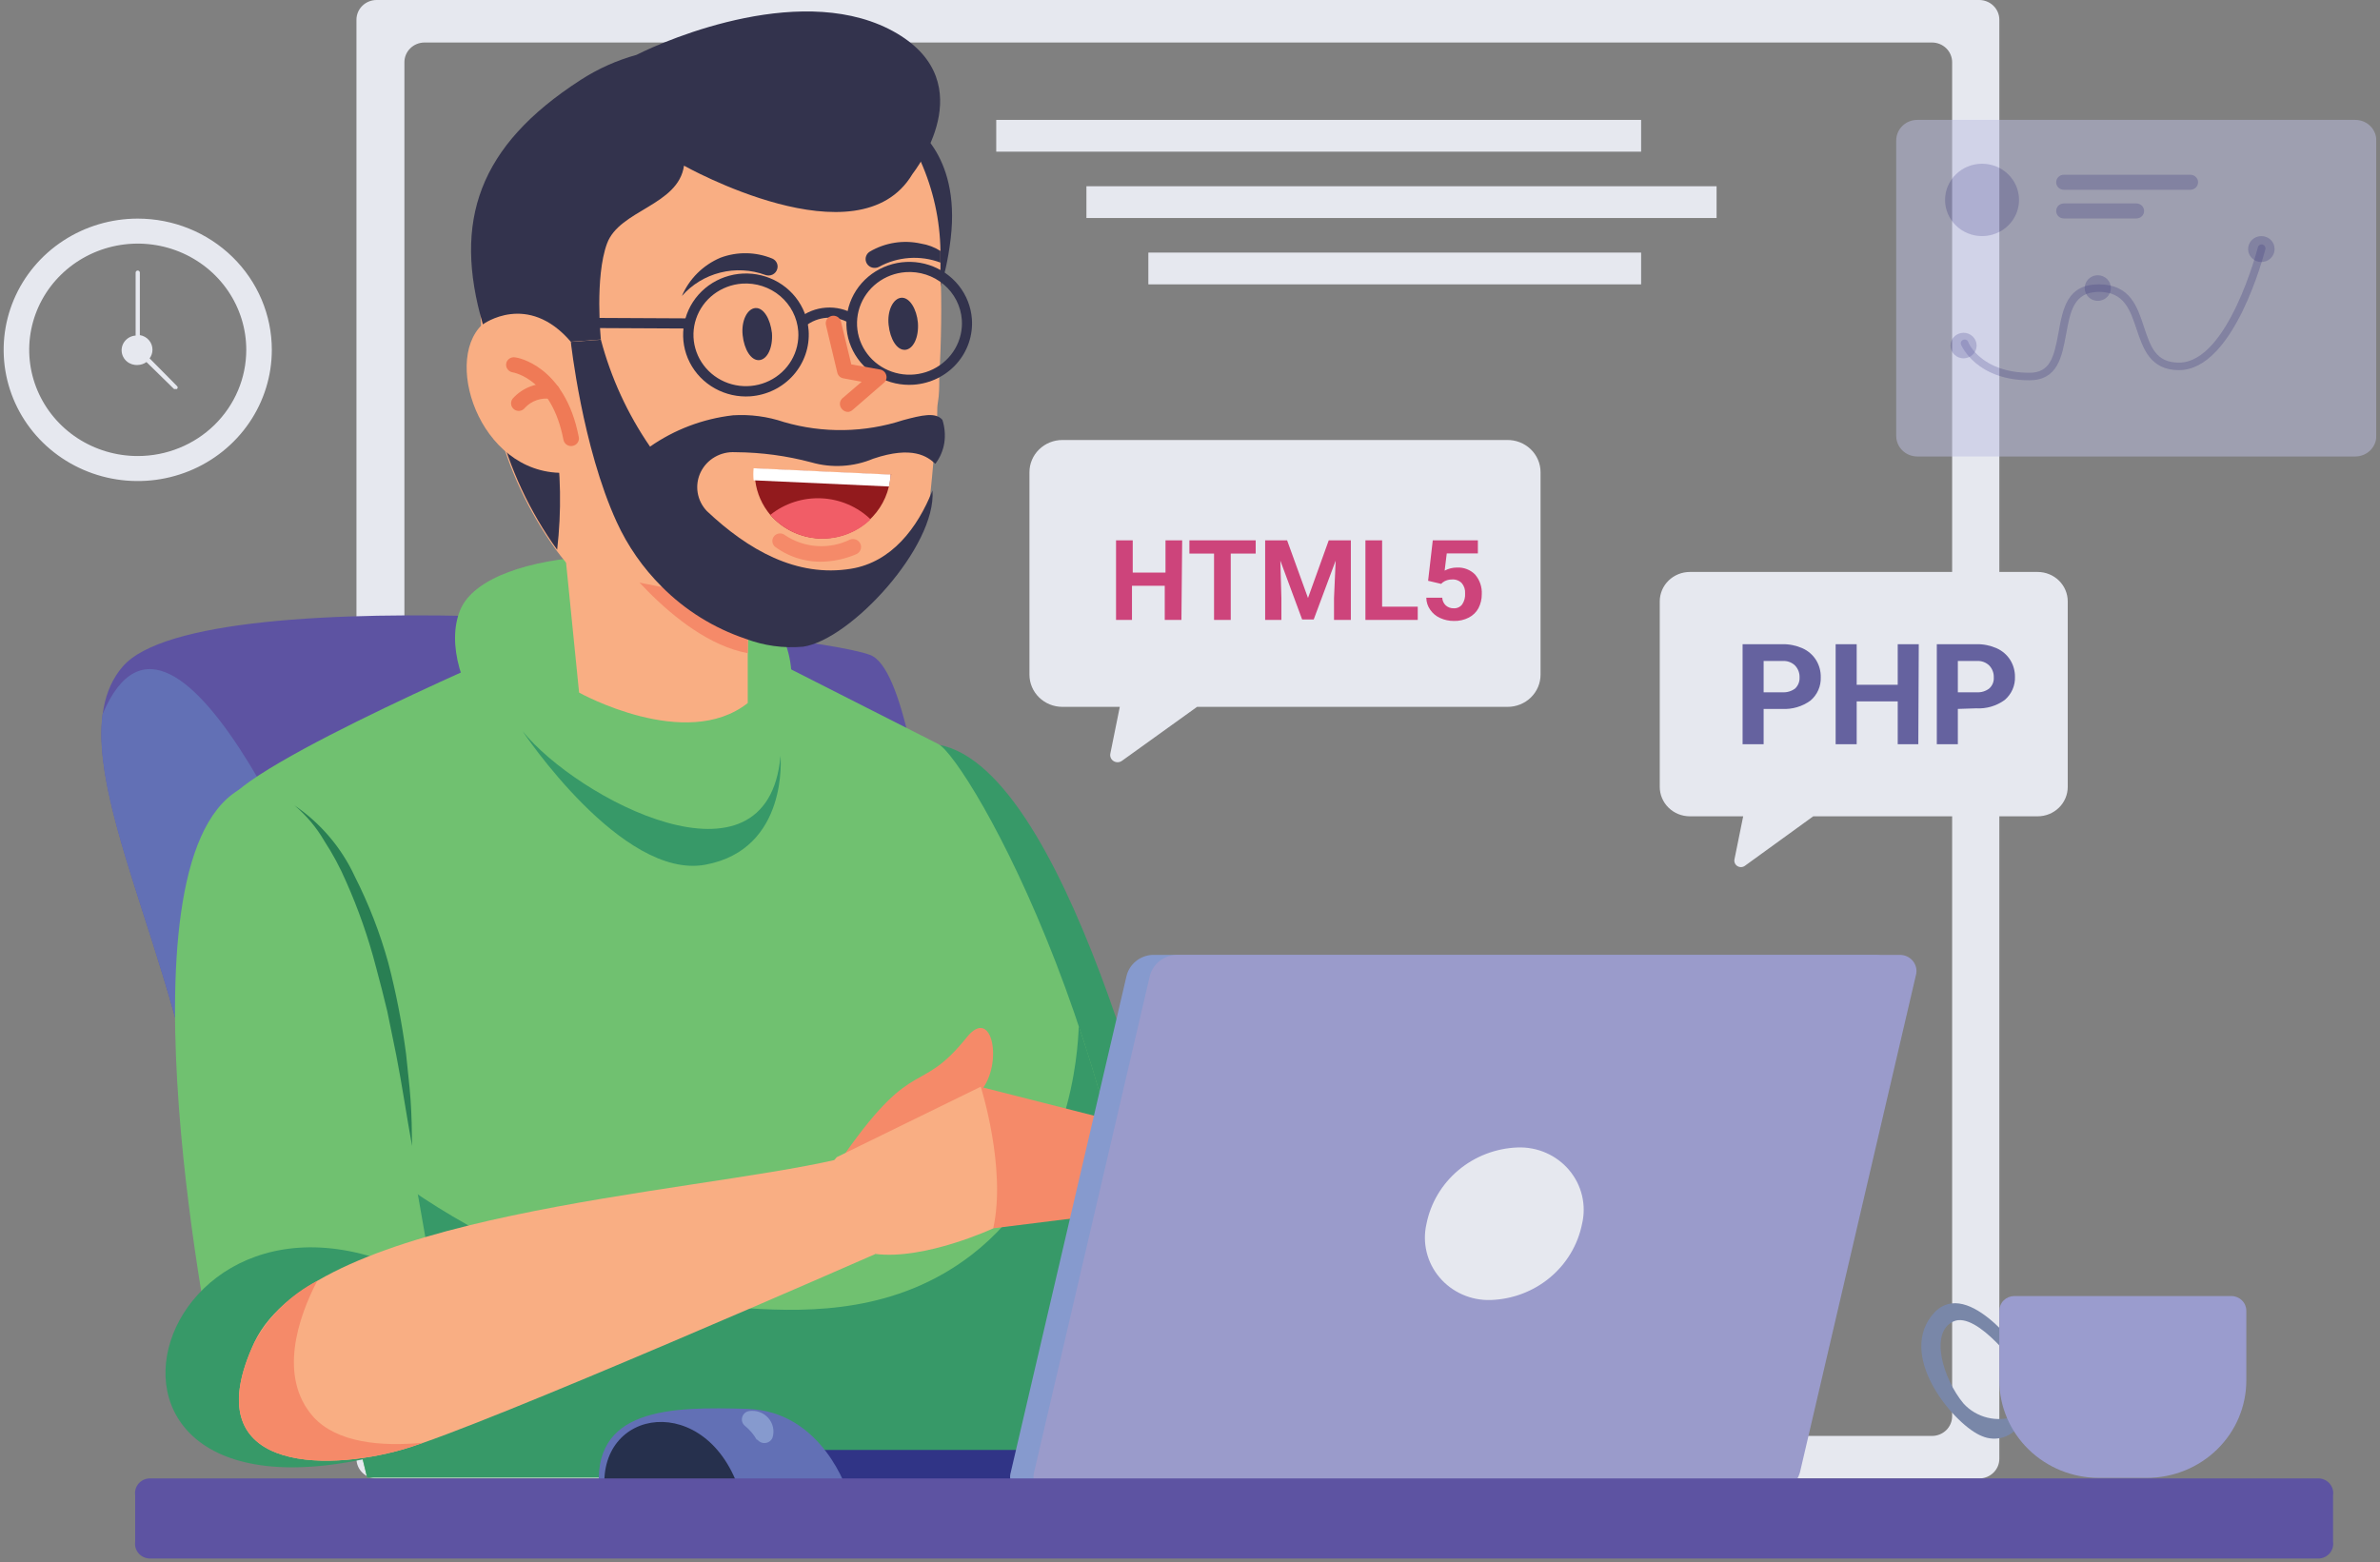 <svg width="326" height="214" viewBox="0 0 326 214" fill="none" xmlns="http://www.w3.org/2000/svg">
<rect x="0" y="0" width="326" height="214" fill="#808080" stroke="none"/>
<g clip-path="url(#clip0)">
<path d="M271.1 0H51.585C50.853 0 50.151 0.285 49.634 0.791C49.117 1.297 48.826 1.984 48.826 2.701V199.84C48.826 200.194 48.897 200.546 49.036 200.873C49.175 201.201 49.378 201.499 49.634 201.749C49.89 202 50.194 202.199 50.529 202.335C50.864 202.47 51.223 202.54 51.585 202.54H271.1C271.462 202.54 271.821 202.47 272.156 202.335C272.491 202.199 272.795 202 273.051 201.749C273.307 201.499 273.51 201.201 273.649 200.873C273.788 200.546 273.859 200.194 273.859 199.84V2.701C273.859 2.346 273.788 1.995 273.649 1.667C273.51 1.339 273.307 1.042 273.051 0.791C272.795 0.54 272.491 0.341 272.156 0.206C271.821 0.07 271.462 0 271.1 0V0ZM267.394 194.015C267.394 194.732 267.103 195.419 266.586 195.925C266.068 196.431 265.366 196.716 264.635 196.716H58.153C57.422 196.716 56.72 196.431 56.202 195.925C55.685 195.419 55.394 194.732 55.394 194.015V8.605C55.383 8.244 55.446 7.884 55.58 7.547C55.714 7.21 55.915 6.903 56.173 6.644C56.43 6.384 56.738 6.178 57.078 6.037C57.418 5.897 57.784 5.824 58.153 5.824H264.635C265.366 5.824 266.068 6.109 266.586 6.615C267.103 7.122 267.394 7.809 267.394 8.525V194.015Z" fill="#E6E8EF"/>
<path d="M113.83 25.393C114.626 25.393 115.271 24.545 115.271 23.499C115.271 22.453 114.626 21.604 113.83 21.604C113.034 21.604 112.389 22.453 112.389 23.499C112.389 24.545 113.034 25.393 113.83 25.393Z" fill="#9A9CCE"/>
<path d="M83.48 64.49C83.48 65.538 82.841 66.385 82.038 66.385C81.235 66.385 80.597 65.538 80.597 64.49C80.597 63.442 81.235 62.596 82.038 62.596C82.841 62.596 83.48 63.463 83.48 64.49Z" fill="#9A9CCE"/>
<path d="M224.792 16.425H136.459V20.778H224.792V16.425Z" fill="#E6E8EF"/>
<path d="M235.128 25.514H148.813V29.867H235.128V25.514Z" fill="#E6E8EF"/>
<path d="M224.792 34.603H157.296V38.956H224.792V34.603Z" fill="#E6E8EF"/>
<path d="M18.867 29.948C15.234 29.948 11.683 31.002 8.663 32.977C5.642 34.953 3.288 37.76 1.898 41.045C0.508 44.33 0.144 47.944 0.853 51.431C1.562 54.919 3.311 58.122 5.879 60.636C8.448 63.15 11.721 64.862 15.284 65.556C18.846 66.249 22.539 65.893 25.895 64.533C29.251 63.172 32.12 60.868 34.138 57.912C36.156 54.956 37.233 51.48 37.233 47.925C37.233 43.157 35.298 38.584 31.854 35.213C28.41 31.842 23.738 29.948 18.867 29.948ZM18.867 62.475C15.926 62.475 13.052 61.622 10.607 60.023C8.163 58.424 6.257 56.151 5.132 53.493C4.007 50.834 3.712 47.908 4.286 45.086C4.86 42.263 6.276 39.67 8.355 37.636C10.434 35.601 13.083 34.215 15.966 33.653C18.85 33.092 21.839 33.38 24.556 34.481C27.272 35.583 29.594 37.448 31.228 39.841C32.861 42.233 33.733 45.047 33.733 47.925C33.733 49.835 33.349 51.727 32.601 53.493C31.854 55.258 30.759 56.862 29.379 58.213C27.998 59.565 26.36 60.636 24.556 61.367C22.752 62.099 20.819 62.475 18.867 62.475Z" fill="#E6E8EF"/>
<path d="M20.493 49.093C20.745 48.753 20.882 48.344 20.885 47.924C20.891 47.441 20.72 46.972 20.402 46.602C20.085 46.232 19.642 45.986 19.155 45.909V37.344C19.155 37.269 19.125 37.197 19.07 37.145C19.017 37.092 18.943 37.062 18.867 37.062C18.79 37.062 18.717 37.092 18.663 37.145C18.609 37.197 18.578 37.269 18.578 37.344V45.97C18.032 46.007 17.524 46.255 17.165 46.66C16.806 47.064 16.625 47.592 16.663 48.126C16.702 48.66 16.955 49.158 17.369 49.51C17.782 49.861 18.321 50.038 18.867 50C19.298 49.992 19.716 49.851 20.061 49.597L23.829 53.285C23.895 53.31 23.969 53.31 24.035 53.285C24.067 53.3 24.102 53.307 24.138 53.307C24.173 53.307 24.209 53.3 24.241 53.285C24.271 53.261 24.295 53.23 24.312 53.195C24.329 53.16 24.337 53.122 24.337 53.084C24.337 53.045 24.329 53.007 24.312 52.972C24.295 52.938 24.271 52.907 24.241 52.882L20.493 49.093Z" fill="#E6E8EF"/>
<path fill-rule="evenodd" clip-rule="evenodd" d="M130.405 159.533C130.405 159.533 128.079 93.027 119.183 89.722C110.288 86.417 27.803 78.598 16.808 91.314C5.812 104.031 29.656 137.163 27.865 167.675L130.405 159.533Z" fill="#5D53A2"/>
<path fill-rule="evenodd" clip-rule="evenodd" d="M14.049 97.844C11.989 113.322 29.409 141.456 27.865 167.675L54.88 165.519C53.488 155.29 51.285 145.183 48.291 135.289C45.923 127.389 24.22 73.741 14.049 97.844Z" fill="#6270B5"/>
<path fill-rule="evenodd" clip-rule="evenodd" d="M161.106 167.272C160.467 166.365 147.392 107.155 129.396 102.217C111.833 97.421 131.229 177.812 131.229 177.812C131.229 177.812 136.974 181.843 148.854 177.449C160.735 173.056 161.106 167.272 161.106 167.272Z" fill="#379968"/>
<path fill-rule="evenodd" clip-rule="evenodd" d="M63.033 83.576C59.327 92.624 70.652 110.117 88.112 109.775C105.573 109.432 115.642 92.382 102.238 80.674C94.516 73.963 66.74 74.567 63.033 83.576Z" fill="#70C170"/>
<path fill-rule="evenodd" clip-rule="evenodd" d="M102.67 88.815L128.532 101.935C132.464 103.951 157.358 146.091 158.82 202.419H50.288C50.288 202.419 29.059 115.619 30.974 110.218C32.889 104.817 73.04 87.767 73.04 87.767L102.67 88.815Z" fill="#70C170"/>
<path fill-rule="evenodd" clip-rule="evenodd" d="M147.763 140.549C150.816 149.584 153.252 158.807 155.052 168.159C157.249 179.461 158.509 190.918 158.82 202.419H50.288C50.288 202.419 42.896 172.189 37.233 146.393C51.255 161.549 72.793 177.349 102.691 179.243C111.112 179.767 122.849 179.787 133.061 171.927C146.692 161.407 147.64 144.116 147.763 140.549Z" fill="#379968"/>
<path fill-rule="evenodd" clip-rule="evenodd" d="M71.578 100.162C79.053 109.412 105.161 123.217 106.912 103.547C106.912 103.547 108.065 116.345 96.616 118.461C85.168 120.577 71.578 100.162 71.578 100.162Z" fill="#379968"/>
<path fill-rule="evenodd" clip-rule="evenodd" d="M59.306 176.059C59.306 176.059 48.188 98.852 32.662 108.243C15.222 118.783 29.43 187.264 29.43 187.264C29.43 187.264 35.195 191.476 47.055 186.881C58.915 182.286 59.306 176.059 59.306 176.059Z" fill="#70C170"/>
<path fill-rule="evenodd" clip-rule="evenodd" d="M61.88 177.349C21.296 151.311 2.291 213.222 54.282 198.812L61.88 177.349Z" fill="#379968"/>
<path fill-rule="evenodd" clip-rule="evenodd" d="M116.568 159.332L115.827 157.921C125.278 144.519 125.978 150.142 132.444 142.081C135.944 137.748 137.427 145.748 134.379 149.416C129.705 152.218 116.568 159.332 116.568 159.332Z" fill="#F58A69"/>
<path fill-rule="evenodd" clip-rule="evenodd" d="M34.845 183.899C26.609 201.553 44.296 201.694 55.23 198.55C66.163 195.406 119.925 171.786 119.925 171.786L114.715 158.828C94.063 163.604 43.143 166.224 34.845 183.899Z" fill="#F9AE83"/>
<path fill-rule="evenodd" clip-rule="evenodd" d="M34.845 183.898C26.609 201.553 44.296 201.694 55.23 198.55C55.95 198.328 56.897 198.026 57.968 197.643C52.161 198.207 46.108 197.643 42.896 194.076C38.078 188.614 40.837 180.472 43.452 175.474C39.789 177.379 36.791 180.313 34.845 183.898Z" fill="#F58A69"/>
<path fill-rule="evenodd" clip-rule="evenodd" d="M133.144 153.165L134.215 148.872L149.925 152.862L148.587 166.708L135.944 168.28L133.144 153.165Z" fill="#F58A69"/>
<path fill-rule="evenodd" clip-rule="evenodd" d="M112.121 161.569L114.612 158.526L134.338 148.872C134.338 148.872 137.88 160.017 136.047 168.28C136.047 168.28 126.699 172.633 119.925 171.786L112.121 161.569Z" fill="#F9AE83"/>
<path d="M40.343 110.339C43.929 112.786 46.774 116.135 48.579 120.033C50.511 123.839 52.056 127.821 53.191 131.923C54.256 136.023 55.067 140.182 55.621 144.378C55.806 146.393 56.094 148.57 56.238 150.666C56.383 152.762 56.424 154.878 56.444 156.994C55.682 152.822 55.085 148.691 54.282 144.579L53.047 138.534C52.553 136.518 52.059 134.503 51.503 132.488C50.461 128.461 49.084 124.524 47.385 120.718C46.564 118.812 45.579 116.978 44.44 115.236C43.371 113.386 41.985 111.729 40.343 110.339Z" fill="#297F53"/>
<path d="M124.619 16.909C124.619 16.909 131.641 20.758 130.22 32.689C128.799 44.619 124.043 46.191 124.043 46.191C124.043 46.191 115.086 20.677 124.619 16.909Z" fill="#33334D"/>
<path d="M102.629 74.567L102.423 89.481V96.312C93.94 103.024 79.32 94.882 79.32 94.882L76.994 71.665C80.926 68.823 91.242 71.887 97.584 73.318C100.57 74.003 102.629 74.567 102.629 74.567Z" fill="#F9AE83"/>
<path d="M102.629 74.567L102.423 89.481C92.128 87.586 82.821 73.983 82.821 73.983L97.584 73.277C100.57 74.003 102.629 74.567 102.629 74.567Z" fill="#F58A69"/>
<path d="M128.82 34.382C128.82 34.744 128.82 35.107 128.82 35.49C128.82 35.873 128.82 35.812 128.82 35.974V37.042C129.026 41.657 128.923 46.756 128.655 51.895C128.655 52.983 128.655 54.051 128.47 55.119C128.284 56.187 128.47 56.973 128.284 57.88C128.14 59.775 127.996 61.669 127.831 63.483C127.729 64.752 127.605 66.002 127.481 67.191C127.401 68.027 127.256 68.855 127.049 69.67C126.444 72.126 125.298 74.423 123.693 76.401C121.77 78.808 119.24 80.683 116.351 81.842C113.463 83.001 110.316 83.404 107.22 83.011C101.867 82.346 95.937 81.48 90.398 80.371L89.574 80.21C85.489 79.438 81.465 78.387 77.529 77.066C77.055 76.502 76.602 75.917 76.149 75.313C72.379 70.069 69.635 64.185 68.057 57.961C67.378 55.482 66.843 52.943 66.389 50.403C66.354 50.206 66.305 50.011 66.245 49.819C66.081 47.461 65.916 45.103 65.792 42.846C65.573 38.859 66.178 34.87 67.57 31.118C68.962 27.365 71.113 23.926 73.895 21.006C76.676 18.086 80.031 15.745 83.758 14.124C87.485 12.502 91.508 11.633 95.587 11.568C109.135 11.306 122.354 15.599 126.102 22.088C127.832 25.969 128.756 30.148 128.82 34.382Z" fill="#F9AE83"/>
<path d="M76.314 75.313C72.543 70.069 69.8 64.185 68.222 57.961C70.909 57.931 73.573 58.445 76.046 59.472C76.835 64.719 76.925 70.043 76.314 75.313Z" fill="#33334D"/>
<path d="M105.738 45.627C105.882 47.642 105.1 49.255 103.988 49.335C102.876 49.416 101.929 47.884 101.723 45.909C101.517 43.934 102.361 42.282 103.473 42.201C104.585 42.12 105.511 43.672 105.738 45.627Z" fill="#33334D"/>
<path d="M125.731 44.216C125.875 46.232 125.093 47.844 123.981 47.924C122.869 48.005 121.922 46.473 121.716 44.498C121.51 42.523 122.354 40.871 123.466 40.79C124.578 40.71 125.567 42.322 125.731 44.216Z" fill="#33334D"/>
<path d="M93.404 40.548C94.405 38.202 96.293 36.324 98.675 35.309C100.976 34.444 103.531 34.487 105.8 35.429C106.068 35.549 106.283 35.76 106.405 36.023C106.526 36.287 106.545 36.584 106.459 36.86C106.412 37.022 106.332 37.173 106.224 37.302C106.115 37.432 105.98 37.538 105.827 37.614C105.674 37.69 105.506 37.734 105.335 37.743C105.164 37.752 104.992 37.726 104.832 37.666C102.855 36.942 100.698 36.83 98.654 37.346C96.61 37.861 94.777 38.979 93.404 40.548Z" fill="#33334D"/>
<path d="M128.82 34.382C128.82 34.744 128.82 35.107 128.82 35.49C128.82 35.873 128.82 35.812 128.82 35.974C127.459 35.459 125.998 35.245 124.542 35.346C123.087 35.447 121.672 35.861 120.398 36.558C120.241 36.645 120.064 36.693 119.884 36.699C119.611 36.717 119.34 36.646 119.114 36.498C118.887 36.349 118.716 36.131 118.629 35.878C118.542 35.625 118.543 35.351 118.633 35.098C118.722 34.846 118.894 34.629 119.122 34.482C121.233 33.233 123.758 32.835 126.164 33.374C127.111 33.525 128.016 33.868 128.82 34.382Z" fill="#33334D"/>
<path d="M78.106 46.836C78.106 46.836 71.105 39.662 66.06 44.458C60.48 49.738 66.245 65.942 78.27 64.712L78.106 46.836Z" fill="#F9AE83"/>
<path d="M78.311 61.105C78.049 61.124 77.789 61.049 77.58 60.893C77.372 60.737 77.229 60.511 77.179 60.258C75.594 51.975 70.425 51.048 70.219 51.008C69.942 50.963 69.693 50.813 69.528 50.591C69.362 50.369 69.292 50.091 69.334 49.819C69.354 49.685 69.401 49.557 69.472 49.441C69.543 49.325 69.636 49.224 69.748 49.143C69.858 49.063 69.984 49.004 70.118 48.972C70.252 48.939 70.392 48.932 70.528 48.952C70.817 48.952 77.385 50.061 79.279 59.875C79.306 60.009 79.305 60.147 79.277 60.28C79.249 60.414 79.194 60.54 79.116 60.653C79.037 60.765 78.936 60.862 78.82 60.936C78.703 61.01 78.572 61.06 78.435 61.084L78.311 61.105Z" fill="#EF7A56"/>
<path d="M71.146 56.288C70.888 56.312 70.631 56.24 70.425 56.087C70.313 56.003 70.218 55.899 70.147 55.78C70.076 55.661 70.029 55.529 70.01 55.393C69.991 55.256 70 55.117 70.036 54.984C70.072 54.85 70.134 54.725 70.219 54.615C70.899 53.85 71.764 53.264 72.736 52.912C73.707 52.56 74.754 52.453 75.779 52.6C75.917 52.617 76.049 52.661 76.169 52.73C76.289 52.799 76.394 52.89 76.476 53C76.559 53.109 76.618 53.233 76.651 53.365C76.683 53.498 76.688 53.635 76.664 53.769C76.647 53.904 76.601 54.035 76.531 54.153C76.462 54.272 76.368 54.375 76.257 54.458C76.146 54.54 76.019 54.6 75.884 54.634C75.749 54.668 75.608 54.675 75.47 54.656C74.82 54.547 74.153 54.601 73.53 54.813C72.907 55.024 72.349 55.386 71.908 55.865C71.819 55.985 71.706 56.085 71.574 56.158C71.443 56.231 71.297 56.275 71.146 56.288Z" fill="#EF7A56"/>
<path d="M113.151 76.925C110.651 77.107 108.169 76.391 106.17 74.91C105.955 74.733 105.819 74.48 105.794 74.206C105.769 73.932 105.856 73.66 106.036 73.448C106.217 73.237 106.475 73.105 106.755 73.08C107.035 73.056 107.314 73.141 107.529 73.317C108.822 74.185 110.329 74.699 111.893 74.805C113.457 74.912 115.021 74.607 116.424 73.922C116.697 73.815 117.003 73.819 117.273 73.932C117.543 74.046 117.757 74.26 117.866 74.527C117.975 74.794 117.971 75.093 117.855 75.357C117.74 75.622 117.521 75.831 117.248 75.938C115.949 76.492 114.564 76.826 113.151 76.925Z" fill="#F58A69"/>
<path d="M123.713 57.558C118.427 59.284 112.726 59.375 107.385 57.82C105.144 57.061 102.771 56.746 100.405 56.893C96.308 57.364 92.398 58.841 89.039 61.185C85.961 56.711 83.684 51.756 82.306 46.534L78.188 46.836C78.188 46.836 79.753 61.205 84.468 71.504C85.972 74.795 88.064 77.798 90.645 80.371C93.843 83.598 97.772 86.042 102.114 87.505C104.628 88.463 107.335 88.835 110.021 88.594C116.527 87.626 128.284 74.889 127.729 67.191C125.669 72.37 122.107 77.006 116.589 77.912C109.115 79.142 102.464 75.333 96.822 70.012C96.152 69.31 95.713 68.428 95.561 67.478C95.41 66.529 95.553 65.557 95.972 64.689C96.392 63.82 97.068 63.095 97.913 62.607C98.759 62.119 99.734 61.89 100.714 61.951H100.837C104.316 61.978 107.777 62.445 111.133 63.342C113.934 64.147 116.935 63.969 119.616 62.838C124.99 61.024 127.049 62.536 128.12 63.543C128.771 62.684 129.196 61.68 129.355 60.621C129.498 59.58 129.407 58.52 129.087 57.517C128.161 56.429 126.267 56.873 123.713 57.558Z" fill="#33334D"/>
<path d="M102.793 54.293C101.096 54.412 99.4 54.036 97.921 53.212C96.441 52.388 95.245 51.153 94.482 49.664C93.72 48.174 93.426 46.497 93.637 44.844C93.849 43.191 94.556 41.636 95.671 40.377C96.785 39.117 98.255 38.209 99.897 37.768C101.538 37.326 103.276 37.371 104.891 37.896C106.507 38.421 107.926 39.404 108.971 40.719C110.016 42.034 110.639 43.623 110.762 45.284C110.915 47.511 110.164 49.706 108.672 51.394C107.179 53.081 105.067 54.123 102.793 54.293ZM101.64 38.855C100.225 38.958 98.872 39.469 97.752 40.324C96.633 41.179 95.797 42.339 95.351 43.658C94.904 44.977 94.867 46.396 95.244 47.736C95.62 49.075 96.394 50.276 97.467 51.186C98.54 52.096 99.864 52.674 101.273 52.848C102.681 53.022 104.111 52.783 105.381 52.163C106.652 51.542 107.706 50.568 108.41 49.361C109.115 48.155 109.439 46.771 109.341 45.385C109.204 43.52 108.316 41.784 106.872 40.56C105.428 39.336 103.546 38.722 101.64 38.855Z" fill="#33334D"/>
<path d="M125.155 52.701C123.457 52.82 121.761 52.444 120.282 51.62C118.802 50.796 117.606 49.561 116.844 48.072C116.081 46.582 115.787 44.905 115.999 43.252C116.21 41.599 116.918 40.044 118.032 38.784C119.146 37.525 120.617 36.617 122.258 36.175C123.899 35.734 125.637 35.779 127.253 36.304C128.868 36.829 130.288 37.812 131.333 39.127C132.378 40.442 133.001 42.031 133.123 43.692C133.205 44.796 133.063 45.904 132.706 46.955C132.35 48.005 131.786 48.976 131.046 49.812C130.306 50.649 129.405 51.334 128.394 51.83C127.383 52.326 126.282 52.622 125.155 52.701ZM124.043 37.283C122.626 37.387 121.273 37.898 120.153 38.754C119.034 39.61 118.198 40.771 117.753 42.092C117.307 43.412 117.271 44.832 117.65 46.172C118.028 47.512 118.804 48.712 119.879 49.621C120.954 50.529 122.28 51.106 123.69 51.278C125.1 51.449 126.53 51.208 127.799 50.584C129.069 49.96 130.121 48.982 130.823 47.774C131.525 46.565 131.846 45.18 131.744 43.793C131.676 42.87 131.423 41.97 130.999 41.143C130.575 40.316 129.988 39.579 129.273 38.974C128.558 38.37 127.728 37.909 126.83 37.619C125.933 37.329 124.985 37.215 124.043 37.283Z" fill="#33334D"/>
<path d="M78.152 43.535L78.144 44.925L94.431 45.006L94.439 43.615L78.152 43.535Z" fill="#33334D"/>
<path d="M110.309 44.68L109.403 43.612C110.464 42.752 111.773 42.239 113.147 42.145C114.521 42.051 115.89 42.381 117.063 43.088L116.28 44.236C115.359 43.7 114.292 43.455 113.223 43.534C112.154 43.614 111.137 44.014 110.309 44.68Z" fill="#33334D"/>
<path d="M116.218 56.429C116.055 56.439 115.892 56.411 115.742 56.348C115.592 56.285 115.459 56.188 115.354 56.066C115.156 55.87 115.046 55.606 115.046 55.331C115.046 55.056 115.156 54.791 115.354 54.595L118.03 52.298L115.539 51.834C115.336 51.803 115.148 51.714 114.997 51.578C114.847 51.441 114.742 51.264 114.695 51.068L113.13 44.519C113.099 44.386 113.095 44.249 113.118 44.115C113.141 43.981 113.19 43.853 113.264 43.738C113.338 43.623 113.434 43.523 113.547 43.444C113.66 43.366 113.787 43.31 113.923 43.279C114.058 43.249 114.198 43.245 114.335 43.267C114.471 43.29 114.602 43.338 114.72 43.41C114.838 43.482 114.939 43.576 115.02 43.687C115.1 43.798 115.158 43.923 115.189 44.055L116.61 49.92L120.563 50.625C120.757 50.663 120.937 50.752 121.083 50.884C121.228 51.015 121.333 51.184 121.387 51.371C121.448 51.559 121.451 51.76 121.396 51.95C121.341 52.14 121.23 52.31 121.078 52.439L116.774 56.167C116.619 56.305 116.426 56.396 116.218 56.429Z" fill="#EF7A56"/>
<path d="M124.969 23.861C117.619 36.175 93.692 22.693 93.692 22.693C92.91 28.174 84.859 28.739 83.15 33.354C81.441 37.969 82.306 46.514 82.306 46.514L78.188 46.816C72.258 39.904 66.142 44.438 66.142 44.438C62.024 30.331 65.504 19.992 79.547 10.943C81.898 9.423 84.474 8.267 87.186 7.517C91.53 5.32 110.453 -2.761 122.89 4.595C134.544 11.528 125.361 23.337 124.969 23.861Z" fill="#33334D"/>
<path d="M121.984 65.014C121.962 65.564 121.886 66.111 121.757 66.647C121.263 68.742 120.035 70.6 118.286 71.9C116.536 73.2 114.377 73.858 112.183 73.761C110.906 73.693 109.656 73.373 108.509 72.818C107.363 72.264 106.343 71.488 105.511 70.536C104.386 69.201 103.672 67.579 103.452 65.861C103.401 65.311 103.401 64.758 103.452 64.208L122.169 65.075L121.984 65.014Z" fill="#921A1D"/>
<path d="M121.984 65.014C121.962 65.564 121.886 66.111 121.757 66.647L103.226 65.8C103.174 65.251 103.174 64.698 103.226 64.148L121.943 65.014H121.984Z" fill="white"/>
<path d="M119.286 71.121C118.369 72.016 117.271 72.715 116.063 73.174C114.855 73.633 113.563 73.841 112.268 73.786C110.973 73.731 109.704 73.414 108.541 72.855C107.378 72.296 106.347 71.506 105.511 70.536C107.482 68.957 109.981 68.149 112.526 68.268C115.07 68.387 117.479 69.425 119.286 71.181V71.121Z" fill="#F15D67"/>
<path fill-rule="evenodd" clip-rule="evenodd" d="M160.529 204.515H86.156C85.761 204.513 85.37 204.433 85.006 204.281C84.642 204.13 84.312 203.908 84.036 203.631C83.76 203.353 83.544 203.025 83.399 202.665C83.254 202.305 83.183 201.92 83.191 201.533C83.197 200.765 83.511 200.029 84.066 199.486C84.621 198.943 85.372 198.636 86.156 198.631H160.529C161.314 198.636 162.065 198.943 162.62 199.486C163.175 200.029 163.489 200.765 163.494 201.533C163.502 201.92 163.432 202.305 163.287 202.665C163.142 203.025 162.925 203.353 162.649 203.631C162.373 203.908 162.044 204.13 161.68 204.281C161.316 204.433 160.925 204.513 160.529 204.515Z" fill="#303486"/>
<path fill-rule="evenodd" clip-rule="evenodd" d="M157.811 130.815H256.851C257.212 130.803 257.57 130.875 257.896 131.026C258.222 131.176 258.506 131.401 258.726 131.681C258.945 131.96 259.093 132.288 259.158 132.635C259.222 132.982 259.201 133.339 259.096 133.677L243.262 201.674C243.049 202.458 242.587 203.155 241.943 203.666C241.3 204.177 240.507 204.474 239.679 204.515H140.639C140.284 204.521 139.934 204.445 139.616 204.292C139.297 204.14 139.02 203.916 138.808 203.639C138.595 203.362 138.452 203.039 138.391 202.698C138.33 202.356 138.352 202.005 138.456 201.674L154.311 133.677C154.507 132.897 154.952 132.199 155.582 131.684C156.211 131.169 156.992 130.865 157.811 130.815Z" fill="#869ACE"/>
<path fill-rule="evenodd" clip-rule="evenodd" d="M161.106 130.815H260.166C260.527 130.803 260.885 130.875 261.211 131.026C261.537 131.176 261.821 131.401 262.041 131.681C262.26 131.96 262.408 132.288 262.473 132.635C262.537 132.982 262.516 133.339 262.411 133.677L246.556 201.674C246.347 202.456 245.89 203.153 245.249 203.664C244.609 204.175 243.819 204.473 242.994 204.515H143.892C143.534 204.526 143.179 204.454 142.855 204.305C142.531 204.155 142.248 203.933 142.029 203.655C141.81 203.378 141.661 203.054 141.595 202.709C141.528 202.365 141.547 202.01 141.648 201.674L157.502 133.677C157.709 132.884 158.172 132.178 158.821 131.663C159.469 131.147 160.271 130.85 161.106 130.815Z" fill="#9A9BCB"/>
<path fill-rule="evenodd" clip-rule="evenodd" d="M207.867 157.195C209.209 157.146 210.544 157.399 211.77 157.937C212.995 158.475 214.077 159.282 214.932 160.296C215.787 161.31 216.391 162.504 216.698 163.783C217.004 165.063 217.005 166.395 216.7 167.675C216.125 170.538 214.577 173.126 212.307 175.018C210.038 176.91 207.181 177.994 204.202 178.094C202.868 178.139 201.541 177.883 200.324 177.347C199.107 176.811 198.032 176.01 197.181 175.003C196.329 173.997 195.725 172.813 195.415 171.543C195.104 170.273 195.095 168.949 195.389 167.675C195.957 164.808 197.499 162.212 199.764 160.31C202.029 158.408 204.884 157.31 207.867 157.195Z" fill="#E6E8EF"/>
<path fill-rule="evenodd" clip-rule="evenodd" d="M82.121 204.515H116.157C116.157 204.515 112.759 193.31 102.34 193.008C91.922 192.705 80.803 192.786 82.121 204.515Z" fill="#6270B5"/>
<path fill-rule="evenodd" clip-rule="evenodd" d="M82.862 204.515H101.393C97.007 190.448 81.503 192.726 82.862 204.515Z" fill="#26304D"/>
<path fill-rule="evenodd" clip-rule="evenodd" d="M103.658 197.24C103.245 196.518 102.701 195.876 102.052 195.346C101.875 195.207 101.743 195.02 101.673 194.809C101.604 194.597 101.599 194.37 101.661 194.157C101.716 193.943 101.833 193.75 101.997 193.6C102.162 193.45 102.367 193.35 102.588 193.31C103.073 193.235 103.57 193.282 104.032 193.446C104.494 193.61 104.906 193.887 105.229 194.249C105.552 194.612 105.775 195.048 105.879 195.519C105.982 195.989 105.962 196.477 105.82 196.938C105.745 197.132 105.618 197.302 105.453 197.433C105.288 197.563 105.091 197.648 104.881 197.678C104.671 197.709 104.457 197.685 104.26 197.608C104.064 197.531 103.891 197.404 103.761 197.24H103.658Z" fill="#869ACE"/>
<path d="M276.762 185.249C276.762 185.249 269.062 174.366 264.532 180.311C260.002 186.256 267.929 195.366 271.471 196.736C272.414 197.15 273.482 197.202 274.462 196.881C275.442 196.559 276.264 195.889 276.762 195.003L276.021 194.015C274.802 194.451 273.477 194.519 272.218 194.21C270.959 193.901 269.823 193.23 268.959 192.282C266.179 188.957 264.243 182.568 267.558 181.037C270.873 179.505 276.762 187.808 276.762 187.808V185.249Z" fill="#7987A8"/>
<path d="M273.859 179.566V189.118C273.859 192.657 275.295 196.05 277.852 198.552C280.408 201.054 283.875 202.46 287.49 202.46H294.058C297.674 202.46 301.141 201.054 303.697 198.552C306.253 196.05 307.689 192.657 307.689 189.118V179.566C307.689 179.031 307.472 178.518 307.086 178.141C306.7 177.763 306.176 177.55 305.63 177.55H275.877C275.338 177.561 274.825 177.778 274.448 178.155C274.07 178.531 273.859 179.038 273.859 179.566Z" fill="#9A9CCE"/>
<path d="M317.717 202.54H20.37C20.091 202.565 19.82 202.645 19.574 202.775C19.328 202.906 19.112 203.084 18.938 203.299C18.765 203.514 18.638 203.761 18.565 204.026C18.493 204.29 18.476 204.567 18.517 204.838V211.206C18.476 211.477 18.493 211.754 18.565 212.018C18.638 212.283 18.765 212.53 18.938 212.745C19.112 212.96 19.328 213.138 19.574 213.269C19.82 213.399 20.091 213.479 20.37 213.504H317.717C317.996 213.479 318.266 213.399 318.512 213.269C318.759 213.138 318.975 212.96 319.148 212.745C319.322 212.53 319.449 212.283 319.521 212.018C319.594 211.754 319.61 211.477 319.57 211.206V204.838C319.61 204.567 319.594 204.29 319.521 204.026C319.449 203.761 319.322 203.514 319.148 203.299C318.975 203.084 318.759 202.906 318.512 202.775C318.266 202.645 317.996 202.565 317.717 202.54Z" fill="#5D53A2"/>
<g opacity="0.7">
<path opacity="0.7" d="M322.617 16.425H262.617C261.025 16.425 259.734 17.688 259.734 19.246V59.714C259.734 61.272 261.025 62.536 262.617 62.536H322.617C324.209 62.536 325.5 61.272 325.5 59.714V19.246C325.5 17.688 324.209 16.425 322.617 16.425Z" fill="#BEC0E1"/>
<g opacity="0.58">
<path opacity="0.58" d="M277.977 52.096C270.729 52.096 268.712 47.421 268.609 47.219C268.582 47.156 268.57 47.088 268.571 47.02C268.573 46.951 268.588 46.884 268.617 46.822C268.646 46.76 268.688 46.704 268.739 46.658C268.791 46.612 268.851 46.576 268.917 46.554C268.981 46.528 269.049 46.514 269.118 46.515C269.187 46.515 269.255 46.528 269.318 46.555C269.381 46.581 269.439 46.619 269.487 46.668C269.534 46.716 269.572 46.773 269.597 46.836C269.597 47.017 271.471 51.068 277.977 51.068C280.757 51.068 281.333 49.053 281.951 45.627C282.569 42.201 283.166 38.956 287.49 38.956C291.814 38.956 292.761 42.06 293.667 44.781C294.573 47.501 295.294 49.678 298.465 49.678C305.198 49.678 309.234 34.039 309.275 33.878C309.309 33.745 309.395 33.63 309.514 33.559C309.633 33.487 309.777 33.464 309.913 33.495C310.046 33.532 310.16 33.617 310.232 33.733C310.305 33.849 310.33 33.986 310.304 34.12C310.119 34.805 306.021 50.706 298.465 50.706C294.511 50.706 293.544 47.723 292.658 45.103C291.773 42.483 290.99 39.984 287.511 39.984C284.031 39.984 283.578 42.685 283.001 45.808C282.425 48.932 281.828 52.096 277.977 52.096Z" fill="#323086"/>
</g>
<g opacity="0.58">
<path opacity="0.58" d="M268.959 49.093C269.948 49.093 270.75 48.308 270.75 47.34C270.75 46.372 269.948 45.587 268.959 45.587C267.969 45.587 267.167 46.372 267.167 47.34C267.167 48.308 267.969 49.093 268.959 49.093Z" fill="#323086"/>
</g>
<g opacity="0.58">
<path opacity="0.58" d="M289.137 39.48C289.133 39.826 289.025 40.163 288.825 40.449C288.626 40.734 288.345 40.956 288.017 41.086C287.69 41.215 287.33 41.247 286.984 41.177C286.638 41.107 286.321 40.939 286.072 40.693C285.824 40.447 285.655 40.134 285.588 39.795C285.52 39.455 285.557 39.104 285.693 38.785C285.829 38.465 286.059 38.193 286.353 38.001C286.647 37.809 286.992 37.707 287.346 37.707C287.583 37.707 287.818 37.753 288.036 37.842C288.255 37.931 288.453 38.062 288.62 38.227C288.787 38.392 288.918 38.588 289.007 38.803C289.096 39.018 289.14 39.248 289.137 39.48Z" fill="#323086"/>
</g>
<g opacity="0.58">
<path opacity="0.58" d="M311.56 34.099C311.564 34.452 311.461 34.797 311.264 35.092C311.066 35.387 310.783 35.617 310.451 35.754C310.119 35.891 309.753 35.928 309.4 35.86C309.047 35.792 308.722 35.623 308.467 35.373C308.213 35.124 308.04 34.806 307.97 34.46C307.901 34.115 307.939 33.756 308.078 33.431C308.218 33.107 308.453 32.83 308.755 32.636C309.056 32.443 309.409 32.342 309.769 32.346C310.004 32.346 310.237 32.391 310.454 32.48C310.672 32.568 310.869 32.697 311.036 32.859C311.202 33.022 311.334 33.216 311.424 33.428C311.514 33.641 311.56 33.869 311.56 34.099Z" fill="#323086"/>
</g>
<g opacity="0.58">
<path opacity="0.58" d="M271.491 32.346C274.289 32.346 276.556 30.126 276.556 27.388C276.556 24.65 274.289 22.43 271.491 22.43C268.694 22.43 266.426 24.65 266.426 27.388C266.426 30.126 268.694 32.346 271.491 32.346Z" fill="#323086"/>
</g>
<g opacity="0.58">
<path opacity="0.58" d="M300.03 25.998H282.692C282.414 25.998 282.147 25.889 281.95 25.697C281.753 25.504 281.642 25.242 281.642 24.97C281.642 24.697 281.753 24.436 281.95 24.243C282.147 24.05 282.414 23.942 282.692 23.942H300.03C300.308 23.942 300.575 24.05 300.772 24.243C300.969 24.436 301.08 24.697 301.08 24.97C301.08 25.242 300.969 25.504 300.772 25.697C300.575 25.889 300.308 25.998 300.03 25.998Z" fill="#323086"/>
</g>
<g opacity="0.58">
<path opacity="0.58" d="M292.638 29.928H282.692C282.414 29.928 282.147 29.819 281.95 29.627C281.753 29.434 281.642 29.172 281.642 28.9C281.642 28.627 281.753 28.366 281.95 28.173C282.147 27.98 282.414 27.872 282.692 27.872H292.638C292.916 27.872 293.183 27.98 293.38 28.173C293.577 28.366 293.688 28.627 293.688 28.9C293.688 29.172 293.577 29.434 293.38 29.627C293.183 29.819 292.916 29.928 292.638 29.928Z" fill="#323086"/>
</g>
</g>
<path d="M211.017 64.692V92.423C211.017 93.004 210.9 93.58 210.672 94.117C210.444 94.653 210.11 95.141 209.689 95.551C209.268 95.961 208.769 96.286 208.219 96.506C207.67 96.727 207.081 96.839 206.487 96.836H163.968L153.673 104.233C153.509 104.35 153.312 104.416 153.11 104.422C152.907 104.429 152.707 104.375 152.535 104.269C152.364 104.162 152.23 104.007 152.15 103.825C152.07 103.642 152.048 103.44 152.087 103.245L153.384 96.836H145.519C144.323 96.836 143.176 96.371 142.33 95.544C141.484 94.716 141.009 93.593 141.009 92.423V64.692C141.009 63.521 141.484 62.399 142.33 61.571C143.176 60.743 144.323 60.278 145.519 60.278H206.405C207.005 60.265 207.603 60.369 208.162 60.585C208.721 60.801 209.23 61.124 209.66 61.535C210.09 61.946 210.431 62.437 210.664 62.979C210.897 63.522 211.017 64.104 211.017 64.692Z" fill="#E6E8EF"/>
<path d="M161.826 84.926H159.541V80.25H155.052V84.926H152.869V74.023H155.155V78.436H159.644V74.023H161.929L161.826 84.926Z" fill="#CD447B"/>
<path d="M171.998 75.837H168.58V84.926H166.294V75.837H162.918V74.023H171.998V75.837Z" fill="#CD447B"/>
<path d="M176.301 74.023L179.163 81.923L182.005 74.023H185.032V84.926H182.726V81.943L182.952 76.804L179.946 84.865H178.36L175.375 76.804L175.519 81.943V84.926H173.295V74.023H176.301Z" fill="#CD447B"/>
<path d="M189.315 83.112H194.195V84.926H187.029V74.023H189.315V83.112Z" fill="#CD447B"/>
<path d="M195.615 79.565L196.254 74.023H202.431V75.817H198.169L197.88 78.174C198.398 77.896 198.978 77.751 199.569 77.751C200.031 77.727 200.492 77.802 200.922 77.969C201.352 78.135 201.741 78.391 202.06 78.719C202.699 79.475 203.023 80.439 202.966 81.419C202.97 82.077 202.815 82.726 202.513 83.314C202.218 83.865 201.758 84.314 201.195 84.603C200.562 84.93 199.852 85.09 199.136 85.067C198.489 85.07 197.849 84.932 197.263 84.664C196.711 84.419 196.24 84.028 195.904 83.535C195.558 83.05 195.372 82.474 195.368 81.883H197.551C197.569 82.288 197.746 82.671 198.045 82.951C198.345 83.21 198.736 83.348 199.136 83.334C199.36 83.345 199.582 83.3 199.784 83.205C199.985 83.11 200.159 82.967 200.289 82.79C200.581 82.347 200.718 81.824 200.681 81.298C200.718 80.789 200.556 80.285 200.228 79.888C200.056 79.713 199.847 79.577 199.616 79.49C199.384 79.403 199.136 79.366 198.889 79.384C198.43 79.375 197.98 79.517 197.613 79.787L197.407 79.988L195.615 79.565Z" fill="#CD447B"/>
<path d="M283.228 82.386V107.8C283.228 108.869 282.794 109.894 282.022 110.65C281.249 111.406 280.202 111.83 279.11 111.83H248.368L239.02 118.602C238.873 118.714 238.695 118.778 238.509 118.787C238.324 118.796 238.14 118.749 237.982 118.652C237.825 118.555 237.702 118.414 237.63 118.246C237.557 118.078 237.54 117.893 237.579 117.715L238.773 111.83H231.463C230.371 111.83 229.324 111.406 228.551 110.65C227.779 109.894 227.345 108.869 227.345 107.8V82.386C227.345 81.318 227.779 80.292 228.551 79.536C229.324 78.781 230.371 78.356 231.463 78.356H279.11C280.202 78.356 281.249 78.781 282.022 79.536C282.794 80.292 283.228 81.318 283.228 82.386Z" fill="#E6E8EF"/>
<path d="M241.573 97.119V101.955H238.691V88.251H244.147C245.098 88.236 246.041 88.429 246.906 88.815C247.673 89.161 248.318 89.722 248.759 90.428C249.195 91.139 249.417 91.957 249.398 92.786C249.421 93.385 249.307 93.982 249.065 94.533C248.823 95.084 248.458 95.575 247.997 95.97C246.873 96.793 245.487 97.199 244.085 97.119H241.573ZM241.573 94.841H244.147C244.776 94.879 245.397 94.693 245.897 94.317C246.098 94.12 246.255 93.883 246.358 93.623C246.461 93.363 246.507 93.085 246.494 92.806C246.517 92.203 246.295 91.616 245.877 91.173C245.659 90.961 245.398 90.796 245.11 90.688C244.823 90.581 244.516 90.533 244.209 90.549H241.573V94.841Z" fill="#65629F"/>
<path d="M262.761 101.955H259.94V96.091H254.319V101.955H251.436V88.251H254.319V93.813H259.94V88.251H262.823L262.761 101.955Z" fill="#65629F"/>
<path d="M268.176 97.119V101.955H265.293V88.251H270.75C271.701 88.236 272.644 88.429 273.509 88.815C274.276 89.161 274.921 89.722 275.362 90.428C275.783 91.116 276.004 91.903 276 92.705C276.024 93.304 275.91 93.901 275.668 94.452C275.426 95.003 275.061 95.494 274.6 95.889C273.476 96.712 272.09 97.119 270.688 97.038L268.176 97.119ZM268.176 94.841H270.75C271.373 94.883 271.99 94.696 272.48 94.317C272.691 94.126 272.856 93.891 272.963 93.63C273.07 93.368 273.116 93.087 273.097 92.806C273.12 92.203 272.898 91.616 272.48 91.173C272.261 90.961 272 90.796 271.713 90.688C271.426 90.581 271.119 90.533 270.812 90.549H268.176V94.841Z" fill="#65629F"/>
</g>
<defs>
<clipPath id="clip0">
<rect width="325" height="213.504" fill="white" transform="translate(0.5)"/>
</clipPath>
</defs>
</svg>
